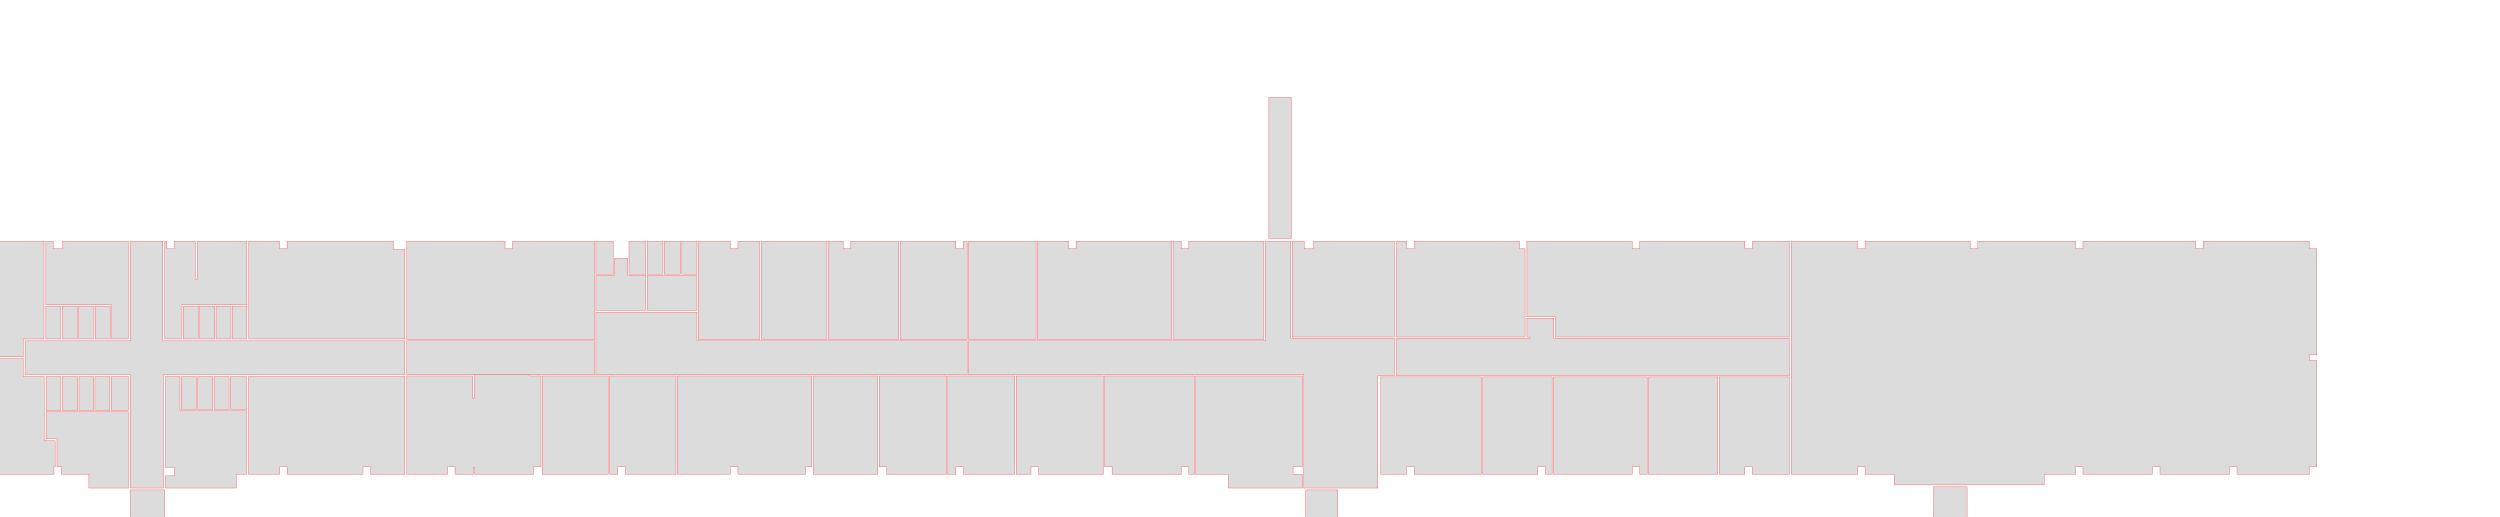 <!--
Created with Chapman Taylor Dynamo SVG exporter
byabear@chapmantaylor.com

Revit Source File:
C:\Users\un1216\OneDrive - ENGIE\BIM\9 - Répertoire de travail\11 - RATP Boissy Leger\Temp\01_MAQUETTE GABARIT\RATP_BOISSY_GAB_BIM.rvt

Date:
07/05/2020 16:16:48
-->

<svg xmlns="http://www.w3.org/2000/svg" class="gen-by-CTA-dyn-Synoptic-for-PowerBI" viewBox=" 401.0 -672.0 885.0 183.0 " transform="scale( 0.95 )">

<style>
polygon {
fill: gainsboro;
stroke: red;
stroke-width: 0.1px;
}
</style>

<polygon id="00101" points="+0903.939,-0530.659,+0903.939,-0533.459,+0907.439,-0533.459,+0907.439,-0567.269,+0867.679,-0567.269,+0867.679,-0530.659,+0879.789,-0530.659,+0879.789,-0525.514,+0907.439,-0525.514,+0907.439,-0530.659" />
<polygon id="00102" points="+0862.289,-0530.659,+0862.289,-0533.459,+0865.089,-0533.459,+0865.089,-0530.659,+0867.189,-0530.659,+0867.189,-0567.269,+0833.706,-0567.269,+0833.706,-0533.459,+0836.506,-0533.459,+0836.506,-0530.659" />
<polygon id="00103" points="+0806.289,-0530.659,+0806.289,-0533.459,+0809.089,-0533.459,+0809.089,-0530.659,+0833.216,-0530.659,+0833.216,-0533.459,+0833.216,-0567.269,+0800.759,-0567.269,+0800.759,-0530.659" />
<polygon id="00104" points="+0778.296,-0530.659,+0778.296,-0533.459,+0781.096,-0533.459,+0781.096,-0530.659,+0800.269,-0530.659,+0800.269,-0567.269,+0782.734,-0567.269,+0775.279,-0567.269,+0775.279,-0530.659" />
<polygon id="00105" points="+0749.728,-0533.459,+0752.528,-0533.459,+0752.528,-0530.659,+0774.789,-0530.659,+0774.789,-0567.269,+0749.728,-0567.269" />
<polygon id="00106" points="+0749.238,-0567.269,+0725.089,-0567.269,+0725.089,-0533.459,+0725.089,-0530.659,+0749.238,-0530.659,+0749.238,-0533.459" />
<polygon id="00107" points="+0694.289,-0530.659,+0694.289,-0533.459,+0697.089,-0533.459,+0697.089,-0530.659,+0722.289,-0530.659,+0722.289,-0533.459,+0724.599,-0533.459,+0724.599,-0567.269,+0674.508,-0567.269,+0674.508,-0530.659" />
<polygon id="00109" points="+0652.296,-0530.659,+0652.296,-0533.459,+0655.096,-0533.459,+0655.096,-0530.659,+0674.018,-0530.659,+0674.018,-0567.269,+0649.209,-0567.269,+0649.209,-0530.659" />
<polygon id="00110" points="+0648.719,-0567.269,+0643.924,-0567.269,+0624.196,-0567.269,+0624.196,-0533.459,+0624.196,-0530.659,+0648.719,-0530.659" />
<polygon id="00111" points="+0588.869,-0530.659,+0588.869,-0533.459,+0591.669,-0533.459,+0591.669,-0530.659,+0598.529,-0530.659,+0598.529,-0533.179,+0599.019,-0533.179,+0599.019,-0530.659,+0620.906,-0530.659,+0620.906,-0533.459,+0623.706,-0533.459,+0623.706,-0567.269,+0619.529,-0567.269,+0619.529,-0567.759,+0598.804,-0567.759,+0598.804,-0558.775,+0598.314,-0558.775,+0598.314,-0566.795,+0598.314,-0567.269,+0573.679,-0567.269,+0573.679,-0530.659" />
<polygon id="00113" points="+0610.289,-0617.459,+0573.679,-0617.459,+0573.679,-0614.397,+0573.679,-0580.849,+0643.679,-0580.849,+0643.679,-0591.419,+0643.679,-0604.964,+0643.679,-0617.459,+0613.089,-0617.459,+0613.089,-0614.659,+0610.289,-0614.659" />
<polygon id="00114" points="+0730.269,-0617.459,+0705.769,-0617.459,+0705.769,-0580.849,+0730.269,-0580.849" />
<polygon id="00115" points="+0736.289,-0617.459,+0730.759,-0617.459,+0730.759,-0580.849,+0757.023,-0580.849,+0757.023,-0617.459,+0739.089,-0617.459,+0739.089,-0614.659,+0736.289,-0614.659" />
<polygon id="00116" points="+0778.289,-0617.459,+0757.513,-0617.459,+0757.513,-0580.849,+0782.489,-0580.849,+0782.489,-0617.459,+0781.089,-0617.459,+0781.089,-0614.659,+0778.289,-0614.659" />
<polygon id="00117" points="+0808.179,-0617.459,+0782.979,-0617.459,+0782.979,-0580.849,+0808.179,-0580.849" />
<polygon id="00118" points="+0820.289,-0617.459,+0808.669,-0617.459,+0808.669,-0580.849,+0858.719,-0580.849,+0858.719,-0617.459,+0823.089,-0617.459,+0823.089,-0614.659,+0820.289,-0614.659" />
<polygon id="00120" points="+0862.289,-0617.459,+0859.209,-0617.459,+0859.209,-0580.849,+0893.089,-0580.849,+0893.089,-0617.459,+0865.089,-0617.459,+0865.089,-0614.659,+0862.289,-0614.659" />
<polygon id="00121" points="+0908.069,-0617.459,+0903.589,-0617.459,+0903.589,-0581.782,+0941.739,-0581.782,+0941.739,-0617.459,+0911.569,-0617.459,+0911.569,-0614.659,+0908.069,-0614.659" />
<polygon id="00122" points="+0946.289,-0530.659,+0946.289,-0533.459,+0949.089,-0533.459,+0949.089,-0530.659,+0974.149,-0530.659,+0974.149,-0566.919,+0942.089,-0566.919,+0936.597,-0566.919,+0936.597,-0530.659,+0937.297,-0530.659" />
<polygon id="00123" points="+0995.149,-0530.659,+0995.149,-0533.459,+0997.949,-0533.459,+0997.949,-0530.659,+1000.469,-0530.659,+1000.469,-0566.919,+0974.639,-0566.919,+0974.639,-0530.659" />
<polygon id="00124" points="+1030.296,-0530.659,+1030.296,-0533.459,+1033.096,-0533.459,+1033.096,-0530.659,+1035.889,-0530.659,+1035.889,-0566.919,+1000.959,-0566.919,+1000.959,-0530.659" />
<polygon id="00125" points="+1062.212,-0566.919,+1036.379,-0566.919,+1036.379,-0530.659,+1062.212,-0530.659" />
<polygon id="00126" points="+1072.289,-0530.659,+1072.289,-0533.459,+1075.089,-0533.459,+1075.089,-0530.659,+1088.879,-0530.659,+1088.879,-0566.919,+1062.702,-0566.919,+1062.702,-0530.659" />
<polygon id="00129" points="+1030.289,-0617.459,+0991.089,-0617.459,+0991.089,-0614.659,+0991.089,-0589.319,+1001.627,-0589.319,+1001.627,-0581.782,+1088.879,-0581.782,+1088.879,-0617.459,+1075.089,-0617.459,+1075.089,-0614.659,+1072.289,-0614.659,+1072.289,-0617.459,+1033.089,-0617.459,+1033.089,-0614.659,+1030.289,-0614.659" />
<polygon id="00130" points="+0568.437,-0760.013,+0568.437,-0766.138,+0568.437,-0780.523,+0528.745,-0780.523,+0528.745,-0752.015,+0553.597,-0752.015,+0553.597,-0760.013" />
<polygon id="00131" points="+0528.745,-0723.096,+0577.747,-0723.096,+0577.747,-0765.893,+0568.927,-0765.893,+0568.927,-0759.523,+0554.087,-0759.523,+0554.087,-0751.525,+0528.745,-0751.525" />
<polygon id="CR101" points="+0920.626,-0524.814,+0908.690,-0524.814,+0908.690,-0502.124,+0920.626,-0488.282,+0920.626,-0490.868" />
<polygon id="CR102" points="+0483.379,-0524.814,+0470.639,-0524.814,+0470.639,-0491.214,+0470.639,-0489.564,+0484.109,-0501.540,+0483.468,-0501.587,+0483.468,-0502.248,+0483.468,-0524.814" />
<polygon id="CR103" points="+1155.099,-0525.969,+1142.639,-0525.969,+1142.639,-0492.369,+1142.639,-0489.564,+1155.099,-0501.599" />
<polygon id="CR104" points="+0894.938,-0617.459,+0893.579,-0617.459,+0893.579,-0580.359,+0858.964,-0580.359,+0808.424,-0580.359,+0782.979,-0580.359,+0782.979,-0567.759,+0800.514,-0567.759,+0833.461,-0567.759,+0867.434,-0567.759,+0907.929,-0567.759,+0907.929,-0533.459,+0907.929,-0530.659,+0907.929,-0525.514,+0908.340,-0525.514,+0920.976,-0525.514,+0935.547,-0525.514,+0935.547,-0529.609,+0935.547,-0567.409,+0941.739,-0567.409,+0941.739,-0581.292,+0903.099,-0581.292,+0903.099,-0617.459" />
<polygon id="CR105" points="+1088.879,-0567.409,+1088.879,-0581.292,+1001.137,-0581.292,+1001.137,-0588.829,+0991.089,-0588.829,+0991.089,-0581.782,+0992.209,-0581.782,+0992.209,-0581.292,+0990.739,-0581.292,+0942.439,-0581.292,+0942.439,-0567.409,+0974.394,-0567.409,+1000.714,-0567.409,+1036.134,-0567.409,+1062.457,-0567.409" />
<polygon id="CR106" points="+0894.938,-0618.520,+0894.938,-0618.509,+0903.303,-0618.509,+0903.303,-0618.520,+0903.303,-0671.064,+0894.938,-0671.064" />
<polygon id="CR107" points="+0775.034,-0567.759,+0782.489,-0567.759,+0782.489,-0580.359,+0757.268,-0580.359,+0730.514,-0580.359,+0705.524,-0580.359,+0681.829,-0580.359,+0681.829,-0591.069,+0663.034,-0591.069,+0644.169,-0591.069,+0644.169,-0580.604,+0644.169,-0567.759,+0648.964,-0567.759,+0674.263,-0567.759,+0724.844,-0567.759,+0749.483,-0567.759" />
<polygon id="CR108" points="+0623.951,-0567.759,+0643.679,-0567.759,+0643.679,-0580.359,+0573.679,-0580.359,+0573.679,-0567.759,+0598.559,-0567.759,+0598.809,-0567.759,+0599.630,-0567.759,+0619.529,-0567.759" />
<polygon id="CR109" points="+0482.784,-0617.459,+0470.639,-0617.459,+0470.639,-0580.359,+0463.464,-0580.359,+0457.374,-0580.359,+0451.144,-0580.359,+0445.054,-0580.359,+0438.859,-0580.359,+0431.439,-0580.359,+0431.439,-0574.059,+0431.439,-0567.759,+0438.929,-0567.759,+0445.054,-0567.759,+0451.284,-0567.759,+0457.234,-0567.759,+0463.324,-0567.759,+0470.639,-0567.759,+0470.639,-0554.179,+0470.639,-0525.514,+0483.029,-0525.514,+0483.029,-0530.064,+0483.029,-0533.214,+0483.029,-0567.759,+0489.434,-0567.759,+0495.524,-0567.759,+0501.614,-0567.759,+0507.704,-0567.759,+0514.319,-0567.759,+0572.979,-0567.759,+0572.979,-0580.359,+0514.459,-0580.359,+0508.439,-0580.359,+0502.349,-0580.359,+0496.259,-0580.359,+0490.169,-0580.359,+0482.784,-0580.359" />
<polygon id="LC101" points="+0400.429,-0573.009,+0400.429,-0533.459,+0402.734,-0533.459,+0402.734,-0530.659,+0442.219,-0530.659,+0442.219,-0533.459,+0442.639,-0533.459,+0442.639,-0543.119,+0438.579,-0543.119,+0438.579,-0554.179,+0438.579,-0567.059,+0430.739,-0567.059,+0430.739,-0573.709,+0402.739,-0573.709,+0402.739,-0573.009" />
<polygon id="LC102" points="+0443.339,-0533.459,+0445.019,-0533.459,+0445.019,-0530.659,+0455.239,-0530.659,+0455.239,-0525.514,+0469.939,-0525.514,+0469.939,-0553.934,+0463.324,-0553.934,+0457.234,-0553.934,+0451.284,-0553.934,+0445.054,-0553.934,+0439.279,-0553.934,+0439.279,-0543.819,+0443.339,-0543.819" />
<polygon id="LC103" points="+0444.809,-0567.059,+0439.279,-0567.059,+0439.279,-0554.424,+0444.809,-0554.424" />
<polygon id="LC104" points="+0451.039,-0567.059,+0445.299,-0567.059,+0445.299,-0554.424,+0451.039,-0554.424" />
<polygon id="LC105" points="+0456.989,-0567.059,+0451.529,-0567.059,+0451.529,-0554.424,+0456.989,-0554.424" />
<polygon id="LC106" points="+0463.079,-0567.059,+0457.479,-0567.059,+0457.479,-0554.424,+0463.079,-0554.424" />
<polygon id="LC107" points="+0438.509,-0617.459,+0402.739,-0617.459,+0402.739,-0614.659,+0400.429,-0614.659,+0400.429,-0575.109,+0402.739,-0575.109,+0402.739,-0574.409,+0430.739,-0574.409,+0430.739,-0581.059,+0438.509,-0581.059,+0438.509,-0593.554" />
<polygon id="LC108" points="+0439.209,-0581.059,+0444.809,-0581.059,+0444.809,-0593.309,+0439.209,-0593.309" />
<polygon id="LC109" points="+0445.299,-0581.059,+0450.899,-0581.059,+0450.899,-0593.309,+0445.299,-0593.309" />
<polygon id="LC110" points="+0451.389,-0581.059,+0457.129,-0581.059,+0457.129,-0593.309,+0451.389,-0593.309" />
<polygon id="LC111" points="+0457.619,-0581.059,+0463.219,-0581.059,+0463.219,-0593.309,+0457.619,-0593.309" />
<polygon id="LC112" points="+0441.939,-0617.459,+0439.209,-0617.459,+0439.209,-0593.799,+0445.054,-0593.799,+0451.144,-0593.799,+0457.374,-0593.799,+0463.709,-0593.799,+0463.709,-0581.059,+0469.939,-0581.059,+0469.939,-0617.459,+0445.439,-0617.459,+0445.439,-0614.659,+0441.939,-0614.659" />
<polygon id="LC113" points="+0469.939,-0554.424,+0469.939,-0567.059,+0463.569,-0567.059,+0463.569,-0554.424" />
<polygon id="LC114" points="+0484.289,-0614.659,+0484.289,-0617.459,+0483.484,-0617.459,+0483.484,-0581.059,+0489.924,-0581.059,+0489.924,-0593.799,+0496.259,-0593.799,+0502.349,-0593.799,+0508.439,-0593.799,+0514.109,-0593.799,+0514.109,-0617.459,+0495.607,-0617.459,+0495.607,-0603.306,+0494.907,-0603.306,+0494.907,-0617.459,+0487.089,-0617.459,+0487.089,-0614.659" />
<polygon id="LC115" points="+0490.414,-0581.059,+0496.014,-0581.059,+0496.014,-0593.309,+0490.414,-0593.309" />
<polygon id="LC116" points="+0496.504,-0581.059,+0502.104,-0581.059,+0502.104,-0593.309,+0496.504,-0593.309" />
<polygon id="LC117" points="+0502.594,-0581.059,+0508.194,-0581.059,+0508.194,-0593.309,+0502.594,-0593.309" />
<polygon id="LC118" points="+0508.684,-0581.059,+0514.109,-0581.059,+0514.109,-0593.309,+0508.684,-0593.309" />
<polygon id="LC119" points="+0526.289,-0614.659,+0526.289,-0617.459,+0514.809,-0617.459,+0514.809,-0593.554,+0514.809,-0581.059,+0572.979,-0581.059,+0572.979,-0614.397,+0568.709,-0614.397,+0568.709,-0617.459,+0529.089,-0617.459,+0529.089,-0614.659" />
<polygon id="LC120" points="+0483.729,-0533.214,+0487.159,-0533.214,+0487.159,-0530.064,+0483.729,-0530.064,+0483.729,-0525.514,+0483.818,-0525.514,+0510.189,-0525.514,+0510.189,-0530.659,+0513.969,-0530.659,+0513.969,-0554.319,+0507.704,-0554.319,+0501.614,-0554.319,+0495.524,-0554.319,+0489.189,-0554.319,+0489.189,-0567.059,+0483.729,-0567.059" />
<polygon id="LC121" points="+0495.279,-0567.059,+0489.679,-0567.059,+0489.679,-0554.809,+0495.279,-0554.809" />
<polygon id="LC122" points="+0501.369,-0567.059,+0495.769,-0567.059,+0495.769,-0554.809,+0501.369,-0554.809" />
<polygon id="LC123" points="+0507.459,-0567.059,+0501.859,-0567.059,+0501.859,-0554.809,+0507.459,-0554.809" />
<polygon id="LC124" points="+0513.969,-0567.059,+0507.949,-0567.059,+0507.949,-0554.809,+0513.969,-0554.809" />
<polygon id="LC125" points="+0526.296,-0530.659,+0526.296,-0533.459,+0529.096,-0533.459,+0529.096,-0530.659,+0557.369,-0530.659,+0557.369,-0533.459,+0560.169,-0533.459,+0560.169,-0530.659,+0572.979,-0530.659,+0572.979,-0567.059,+0514.669,-0567.059,+0514.669,-0554.564,+0514.669,-0530.659" />
<polygon id="LC126" points="+0644.169,-0591.769,+0662.789,-0591.769,+0662.789,-0604.719,+0655.999,-0604.719,+0655.999,-0611.089,+0651.099,-0611.089,+0651.099,-0604.719,+0644.169,-0604.719" />
<polygon id="LC127" points="+0662.789,-0617.459,+0656.489,-0617.459,+0656.489,-0611.334,+0656.489,-0605.209,+0662.789,-0605.209" />
<polygon id="LC128" points="+0650.609,-0617.459,+0644.169,-0617.459,+0644.169,-0605.209,+0650.609,-0605.209,+0650.609,-0611.334" />
<polygon id="LC129" points="+0663.279,-0591.769,+0681.829,-0591.769,+0681.829,-0604.719,+0675.914,-0604.719,+0669.404,-0604.719,+0663.279,-0604.719" />
<polygon id="LC130" points="+0669.159,-0617.459,+0663.279,-0617.459,+0663.279,-0605.209,+0669.159,-0605.209" />
<polygon id="LC131" points="+0675.669,-0617.459,+0669.649,-0617.459,+0669.649,-0605.209,+0675.669,-0605.209" />
<polygon id="LC132" points="+0681.829,-0617.459,+0676.159,-0617.459,+0676.159,-0605.209,+0681.829,-0605.209" />
<polygon id="LC133" points="+0694.289,-0617.459,+0682.319,-0617.459,+0682.319,-0604.964,+0682.319,-0591.419,+0682.319,-0580.849,+0705.279,-0580.849,+0705.279,-0617.459,+0697.089,-0617.459,+0697.089,-0614.659,+0694.289,-0614.659" />
<polygon id="LC134" points="+0946.289,-0617.459,+0942.439,-0617.459,+0942.439,-0581.782,+0990.389,-0581.782,+0990.389,-0589.074,+0990.389,-0614.659,+0988.289,-0614.659,+0988.289,-0617.459,+0949.089,-0617.459,+0949.089,-0614.659,+0946.289,-0614.659" />
<polygon id="LC135" points="+1240.289,-0614.659,+1240.289,-0617.459,+1198.289,-0617.459,+1198.289,-0614.659,+1195.489,-0614.659,+1195.489,-0617.459,+1159.089,-0617.459,+1159.089,-0614.659,+1156.289,-0614.659,+1156.289,-0617.459,+1117.089,-0617.459,+1117.089,-0614.659,+1114.289,-0614.659,+1114.289,-0617.459,+1089.579,-0617.459,+1089.579,-0581.537,+1089.579,-0567.164,+1089.579,-0530.659,+1114.289,-0530.659,+1114.289,-0533.459,+1117.089,-0533.459,+1117.089,-0530.659,+1127.939,-0530.659,+1127.939,-0526.669,+1142.289,-0526.669,+1155.449,-0526.669,+1183.869,-0526.669,+1183.869,-0530.659,+1195.489,-0530.659,+1195.489,-0533.459,+1198.289,-0533.459,+1198.289,-0530.659,+1224.189,-0530.659,+1224.189,-0533.459,+1226.989,-0533.459,+1226.989,-0530.659,+1252.889,-0530.659,+1252.889,-0533.459,+1255.689,-0533.459,+1255.689,-0530.659,+1282.639,-0530.659,+1282.639,-0533.459,+1285.439,-0533.459,+1285.439,-0573.009,+1282.639,-0573.009,+1282.639,-0575.109,+1285.439,-0575.109,+1285.439,-0614.659,+1282.639,-0614.659,+1282.639,-0617.459,+1243.089,-0617.459,+1243.089,-0614.659" />

</svg>